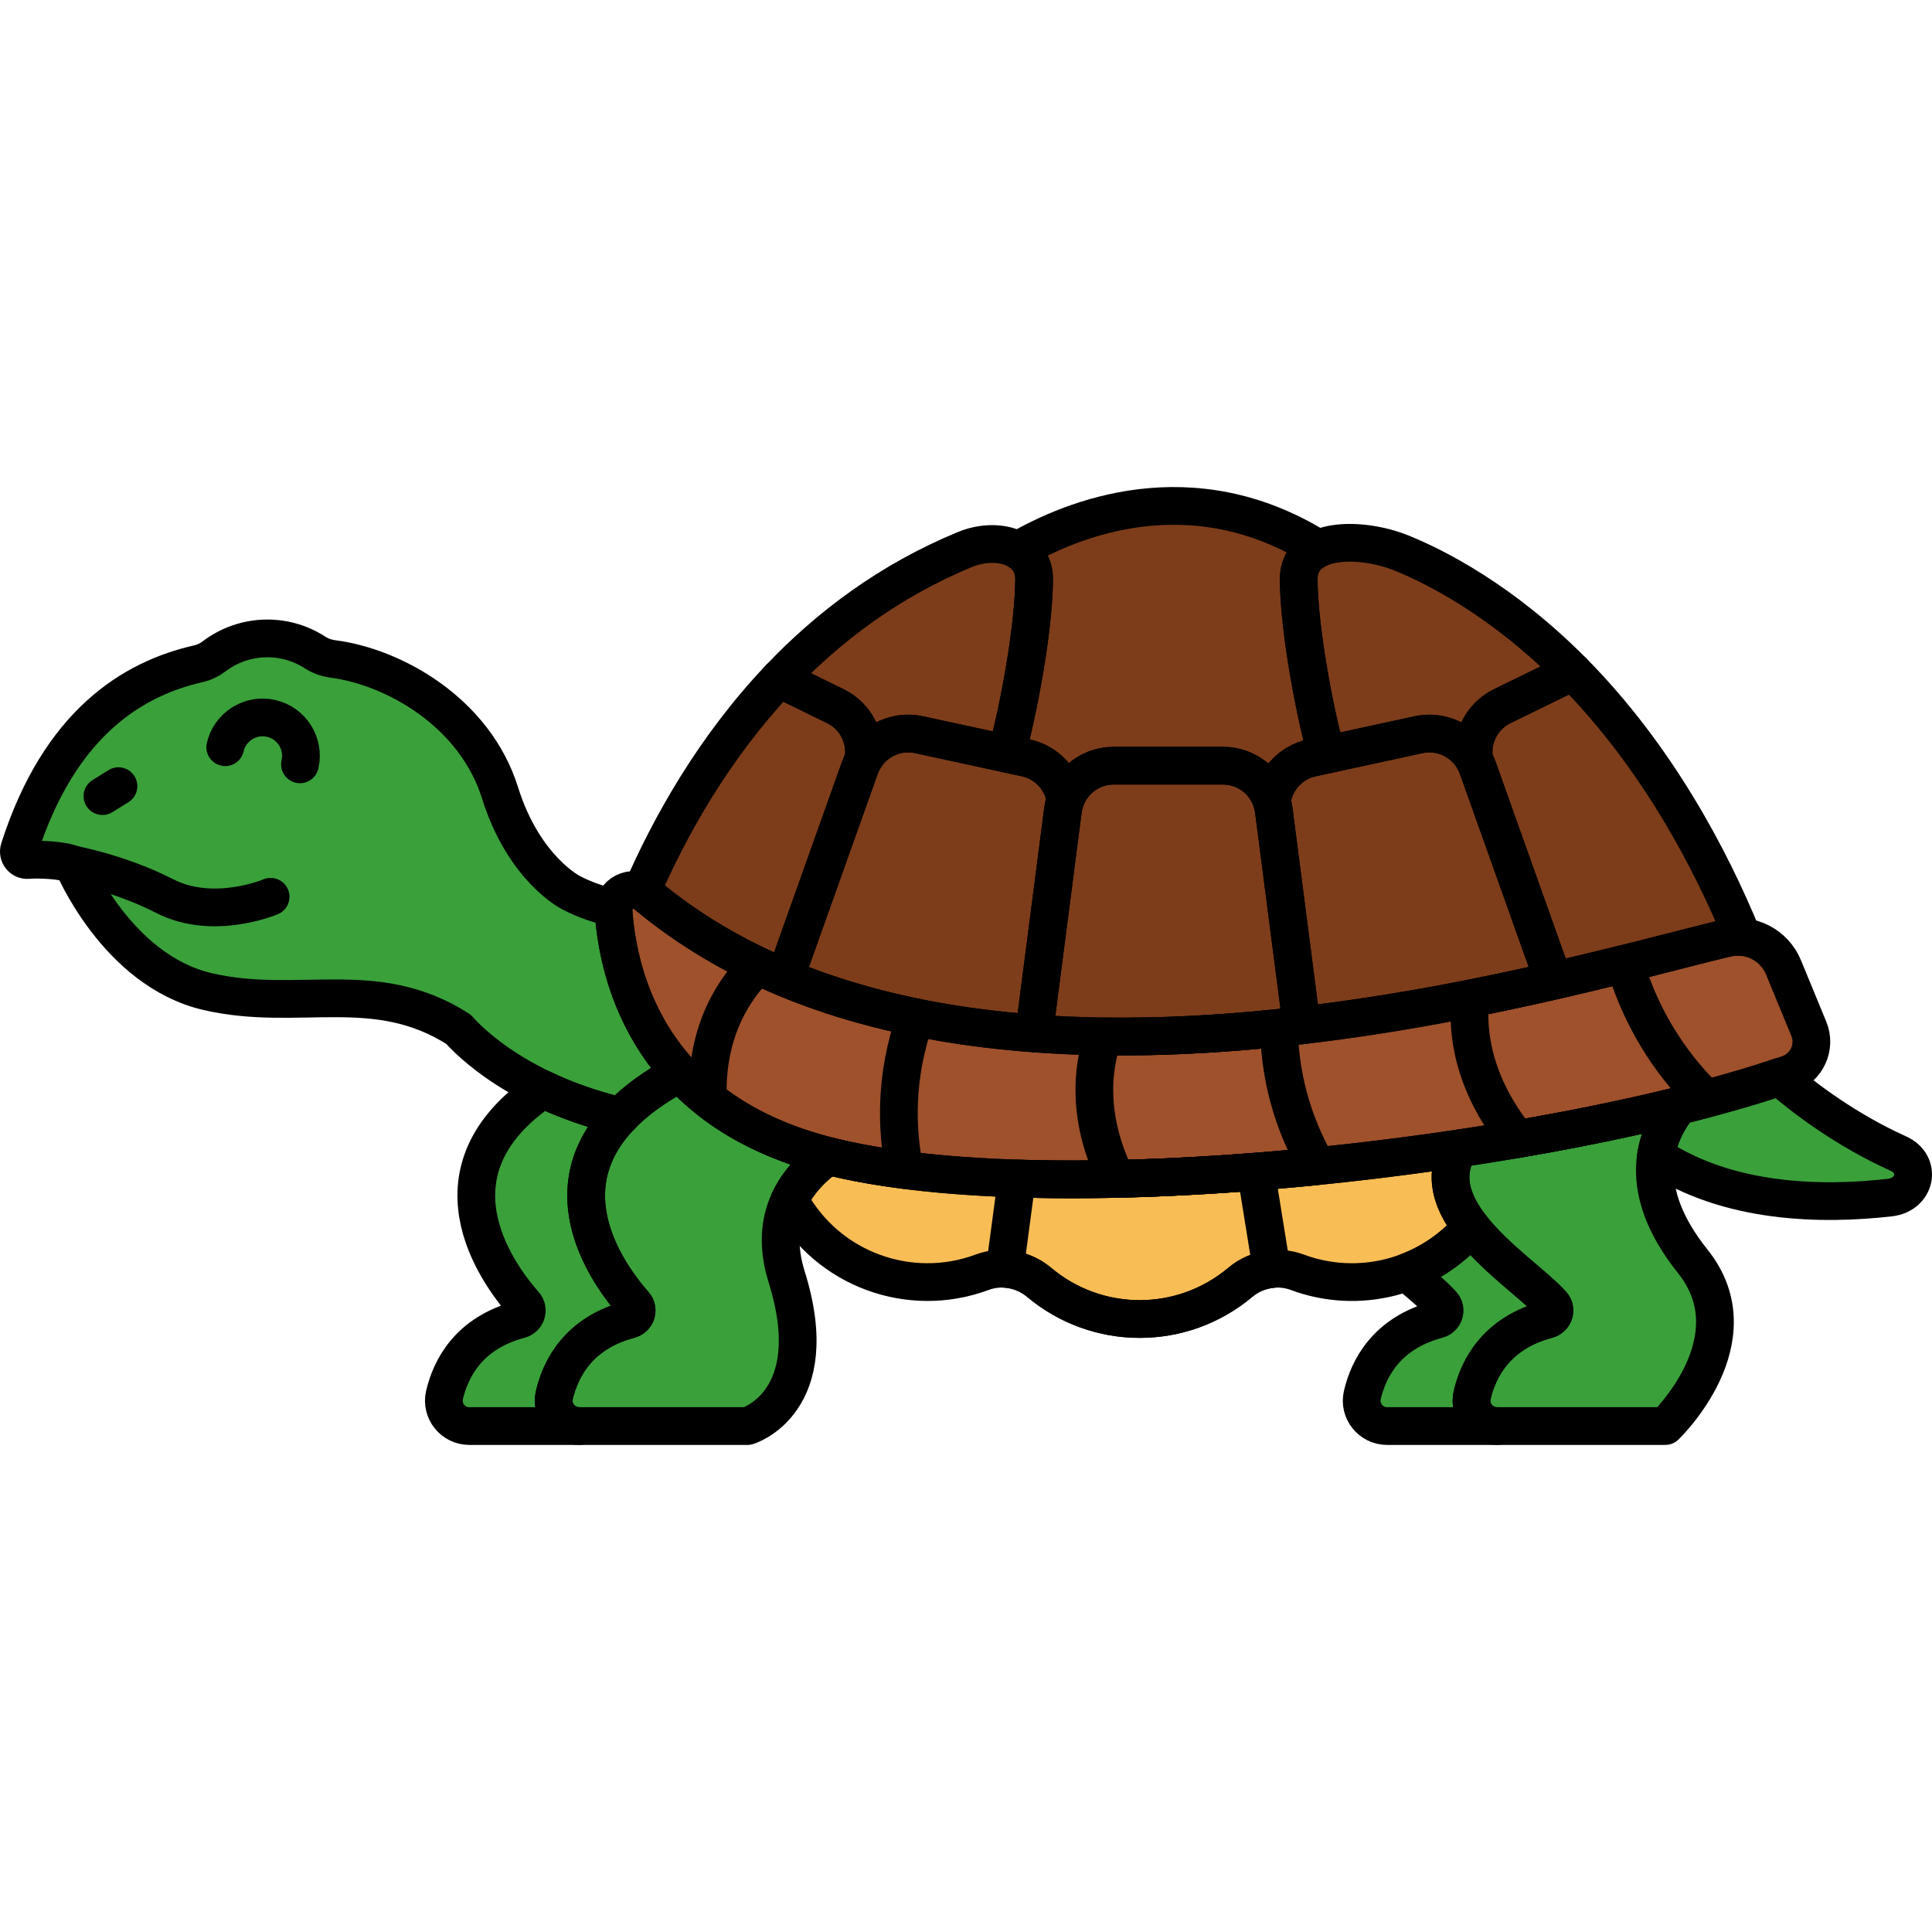 <?xml version="1.0" encoding="utf-8"?>
<!-- Generator: Adobe Illustrator 22.0.0, SVG Export Plug-In . SVG Version: 6.00 Build 0)  -->
<svg version="1.1" xmlns="http://www.w3.org/2000/svg" xmlns:xlink="http://www.w3.org/1999/xlink" x="0px" y="0px"
	 viewBox="0 0 256 256" style="enable-background:new 0 0 256 256;" xml:space="preserve">
<style type="text/css">
	.st0{fill:#F9BD55;}
	.st1{fill:#F4DBCE;}
	.st2{fill:#52565B;}
	.st3{fill:#FD605B;}
	.st4{fill:#F98080;}
	.st5{fill:#F9E63A;}
	.st6{fill:#039BE6;}
	.st7{fill:none;stroke:#000000;stroke-width:5;stroke-linecap:round;stroke-linejoin:round;stroke-miterlimit:10;}
	.st8{fill:#7D3D1A;}
	.st9{fill:#EAA250;}
	.st10{fill:#DD7F57;}
	.st11{fill:#FFC097;}
	.st12{fill:#F49667;}
	.st13{fill:#F89422;}
	.st14{fill:#E3E4E5;}
	.st15{fill:#6E7175;}
	.st16{fill:#46BAF9;}
	.st17{fill:#D9F3FF;}
	.st18{fill:#828487;}
	.st19{fill:#A8AEB2;}
	.st20{fill:#C9CDD1;}
	.st21{fill:#8CD8F9;}
	.st22{fill:#1AA7E5;}
	.st23{fill:#ACE7FC;}
	.st24{fill:#FFFFFF;}
	.st25{fill:#9E512B;}
	.st26{fill:#7ED5FC;}
	.st27{fill:#7CCC4E;}
	.st28{fill:#3AA03A;}
	.st29{fill:#FCB1B1;}
	.st30{fill:#F76E23;}
	.st31{fill:#C16A44;}
	.st32{fill:#B796EA;}
</style>
<g id="Layer_1">
</g>
<g id="Layer_2">
</g>
<g id="Layer_3">
</g>
<g id="Layer_4">
</g>
<g id="Layer_5">
</g>
<g id="Layer_6">
</g>
<g id="Layer_7">
</g>
<g id="Layer_8">
</g>
<g id="Layer_9">
</g>
<g id="Layer_10">
</g>
<g id="Layer_11">
</g>
<g id="Layer_12">
</g>
<g id="Layer_13">
</g>
<g id="Layer_14">
</g>
<g id="Layer_15">
</g>
<g id="Layer_16">
</g>
<g id="Layer_17">
</g>
<g id="Layer_18">
</g>
<g id="Layer_19">
</g>
<g id="Layer_20">
</g>
<g id="Layer_21">
</g>
<g id="Layer_22">
</g>
<g id="Layer_23">
</g>
<g id="Layer_24">
</g>
<g id="Layer_25">
</g>
<g id="Layer_26">
</g>
<g id="Layer_27">
</g>
<g id="Layer_28">
</g>
<g id="Layer_29">
</g>
<g id="Layer_30">
</g>
<g id="Layer_31">
	<g>
		<path class="st25" d="M239.675,136.319l-3.343-8.118c-1.23-2.988-4.444-4.636-7.589-3.892
			c-21.582,5.109-100.728,29.655-143.081-5.748c-1.806-1.51-4.53-0.139-4.364,2.209c0.657,9.264,5.091,26.381,28.141,32.329
			c30.627,7.904,96.938-0.156,127.529-10.792C239.423,141.453,240.665,138.723,239.675,136.319z"/>
		<path class="st8" d="M172.472,135.869l-3.688-28.496c-0.438-3.383-3.319-5.916-6.731-5.916h-14.481
			c-3.411,0-6.293,2.533-6.731,5.916l-3.825,29.559C148.899,137.81,161.01,137.212,172.472,135.869z"/>
		<g>
			<path class="st8" d="M168.785,107.374l3.686,28.484c12.225-1.432,23.715-3.692,33.39-5.905l-10.064-28.245
				c-1.145-3.214-4.498-5.078-7.832-4.355l-14.152,3.069c-2.858,0.62-4.935,2.977-5.289,5.779
				C168.643,106.578,168.732,106.969,168.785,107.374z"/>
		</g>
		<g>
			<path class="st8" d="M208.42,88.996l-9.359,4.57c-2.707,1.322-4.173,4.237-3.728,7.127c0.178,0.322,0.337,0.658,0.464,1.015
				l10.064,28.245c9.905-2.265,17.919-4.469,22.883-5.643c0.731-0.173,1.464-0.205,2.177-0.132
				C226.579,113.594,219.455,100.153,208.42,88.996z"/>
		</g>
		<g>
			<path class="st8" d="M140.842,107.374c0.063-0.49,0.183-0.959,0.344-1.408c-0.438-2.697-2.477-4.941-5.255-5.544l-14.152-3.069
				c-3.334-0.723-6.687,1.141-7.832,4.355l-9.927,27.862c10.254,4.282,21.518,6.502,32.999,7.351L140.842,107.374z"/>
		</g>
		<g>
			<path class="st8" d="M113.947,101.707c0.127-0.357,0.285-0.693,0.464-1.015c0.445-2.89-1.021-5.805-3.728-7.127l-7.445-3.635
				c-8.639,9.121-14.458,19.52-18.236,28.223c0.228,0.101,0.451,0.233,0.66,0.408c5.556,4.644,11.752,8.241,18.361,11
				L113.947,101.707z"/>
		</g>
		<g>
			<path class="st8" d="M187.965,97.352c2.964-0.643,5.939,0.762,7.368,3.34c-0.445-2.89,1.021-5.805,3.728-7.127l9.357-4.569
				c-9.446-9.537-18.369-13.964-22.718-15.722c-5.298-2.141-13.613-2.23-13.613,3.436c0,5.061,1.401,14.617,3.665,23.291
				L187.965,97.352z"/>
		</g>
		<g>
			<path class="st8" d="M127.91,72.796c-10.058,4.136-18.165,10.271-24.67,17.135l7.443,3.634c2.707,1.322,4.173,4.237,3.728,7.127
				c1.429-2.578,4.404-3.983,7.368-3.34l11.615,2.519c2.244-8.639,3.63-18.125,3.63-23.161
				C137.023,72.394,131.981,71.122,127.91,72.796z"/>
		</g>
		<g>
			<path class="st8" d="M137.023,76.71c0,5.036-1.386,14.522-3.63,23.161l2.537,0.55c2.778,0.602,4.817,2.846,5.255,5.544
				c0.945-2.653,3.47-4.508,6.387-4.508h14.481c3.004,0,5.594,1.964,6.47,4.742c0.354-2.801,2.432-5.159,5.289-5.779l1.939-0.421
				c-2.264-8.674-3.665-18.23-3.665-23.291c0-1.996,1.044-3.266,2.612-3.995c-16.782-10.5-32.613-4-39.842,0.205
				C136.155,73.671,137.023,74.926,137.023,76.71z"/>
		</g>
		<g>
			<path class="st0" d="M193.302,152.172c0.005-0.001,0.009-0.001,0.014-0.002c-29.953,4.481-63.935,5.966-83.572,1
				c-2.087,1.496-3.964,3.42-5.118,5.849c5.037,9.25,15.999,13.109,25.512,9.561c2.547-0.95,5.458-0.428,7.537,1.323
				c7.719,6.498,18.964,6.499,26.684,0c2.08-1.751,4.99-2.273,7.537-1.323c8.066,3.009,17.297,0.739,23.045-5.975
				C192.443,159.397,191.126,155.835,193.302,152.172z"/>
		</g>
		<path class="st0" d="M134.74,156.156l-1.596,11.969c1.639,0.085,3.244,0.695,4.53,1.778c7.719,6.498,18.964,6.499,26.684,0
			c1.184-0.997,2.64-1.58,4.143-1.735l-2.084-12.921C155.402,156.118,144.562,156.474,134.74,156.156z"/>
		<path class="st28" d="M90.112,142.179c-6.593-7.179-8.413-15.755-8.814-21.41c-0.012-0.166-0.006-0.326,0.01-0.482
			c-1.875-0.404-3.802-1.032-5.652-2.01c0,0-6.237-3.118-9.403-13.232c-3.342-10.677-14.089-16.695-22.137-17.73
			c-0.854-0.11-1.668-0.408-2.393-0.873c-4.11-2.645-9.446-2.443-13.373,0.539c-0.604,0.459-1.299,0.793-2.039,0.962
			c-8.736,1.986-18.4,7.865-23.757,24.54c-0.245,0.761,0.347,1.538,1.145,1.473c1.556-0.126,4.692,0.019,5.958,0.593
			c0,0,5.801,14.039,17.84,16.838c12.04,2.799,22.239-2.082,33.279,5.017c0,0,6.591,8.021,21.453,11.489
			C84.121,145.925,86.688,144,90.112,142.179z"/>
		<path class="st28" d="M109.743,153.17c-0.099-0.025-0.206-0.046-0.304-0.071c-8.98-2.318-15.126-6.333-19.332-10.917
			c-20.718,11.017-10.254,25.892-6.049,30.676c0.606,0.69,0.242,1.754-0.646,1.989c-6.761,1.791-9.137,6.505-9.955,9.995
			c-0.494,2.107,1.12,4.118,3.284,4.118h22.304c0,0,10.394-3.118,5.197-19.749C101.8,161.399,105.322,156.34,109.743,153.17z"/>
		<path class="st28" d="M222.451,146.52c-8.7,2.153-18.672,4.085-29.149,5.652c-5.032,8.474,8.608,16.406,12.37,20.686
			c0.606,0.69,0.242,1.754-0.646,1.989c-6.761,1.791-9.137,6.505-9.955,9.995c-0.494,2.107,1.12,4.118,3.284,4.118h22.304
			c0,0,11.954-11.434,3.638-21.828C216.683,157.614,219.154,150.638,222.451,146.52z"/>
		<path class="st28" d="M251.547,152.858c-6.916-3.127-12.389-7.263-15.75-10.161c-3.949,1.327-8.441,2.609-13.346,3.823
			c-1.377,1.72-2.606,3.939-3.02,6.632c9.551,6.352,21.975,6.566,30.982,5.533C253.888,158.286,254.656,154.264,251.547,152.858z"/>
		<path class="st28" d="M73.456,184.842c0.818-3.49,3.194-8.205,9.955-9.995c0.888-0.235,1.252-1.299,0.646-1.989
			c-3.52-4.005-11.415-15.082-1.74-25.047c-0.001-0.001-0.002-0.001-0.003-0.002c-0.027,0.028-0.058,0.056-0.085,0.084
			c-4.019-0.938-7.413-2.211-10.256-3.566c-15.83,10.723-6.407,24.052-2.47,28.531c0.606,0.69,0.242,1.754-0.646,1.989
			c-6.761,1.791-9.137,6.505-9.955,9.995c-0.494,2.107,1.12,4.118,3.284,4.118h14.552C74.576,188.96,72.962,186.949,73.456,184.842z
			"/>
		<g>
			<path class="st28" d="M195.071,184.842c0.818-3.49,3.194-8.205,9.955-9.995c0.888-0.235,1.252-1.299,0.646-1.989
				c-2.136-2.43-7.452-6.037-10.732-10.252c-2.369,2.767-5.335,4.766-8.562,5.965c1.931,1.661,3.709,3.112,4.741,4.287
				c0.606,0.69,0.242,1.754-0.646,1.989c-6.761,1.791-9.137,6.505-9.955,9.995c-0.494,2.107,1.12,4.118,3.284,4.118h14.552
				C196.191,188.96,194.577,186.949,195.071,184.842z"/>
		</g>
		<path class="st7" d="M9.658,114.55c0,0,6.185,1.123,12.17,4.189c6.48,3.319,14.029,0.089,14.029,0.089"/>
		<line class="st7" x1="13.577" y1="105.49" x2="15.697" y2="104.17"/>
		<path class="st7" d="M29.844,99.01c0.626-2.735,3.351-4.444,6.086-3.817c2.735,0.626,4.444,3.351,3.817,6.086"/>
		<path class="st7" d="M239.675,136.319l-3.343-8.118c-1.23-2.988-4.444-4.636-7.589-3.892
			c-21.582,5.109-100.728,29.655-143.081-5.748c-1.806-1.51-4.53-0.139-4.364,2.209c0.657,9.264,5.091,26.381,28.141,32.329
			c30.627,7.904,96.938-0.156,127.529-10.792C239.423,141.453,240.665,138.723,239.675,136.319z"/>
		<path class="st7" d="M90.112,142.179c-6.593-7.179-8.413-15.755-8.814-21.41c-0.012-0.166-0.006-0.326,0.01-0.482
			c-1.875-0.404-3.802-1.032-5.652-2.01c0,0-6.237-3.118-9.403-13.232c-3.342-10.677-14.089-16.695-22.137-17.73
			c-0.854-0.11-1.668-0.408-2.393-0.873c-4.11-2.645-9.446-2.443-13.373,0.539c-0.604,0.459-1.299,0.793-2.039,0.962
			c-8.736,1.986-18.4,7.865-23.757,24.54c-0.245,0.761,0.347,1.538,1.145,1.473c1.556-0.126,4.692,0.019,5.958,0.593
			c0,0,5.801,14.039,17.84,16.838c12.04,2.799,22.239-2.082,33.279,5.017c0,0,6.591,8.021,21.453,11.489
			C84.121,145.925,86.688,144,90.112,142.179z"/>
		<path class="st7" d="M109.743,153.17c-0.099-0.025-0.206-0.046-0.304-0.071c-8.98-2.318-15.126-6.333-19.332-10.917
			c-20.718,11.017-10.254,25.892-6.049,30.676c0.606,0.69,0.242,1.754-0.646,1.989c-6.761,1.791-9.137,6.505-9.955,9.995
			c-0.494,2.107,1.12,4.118,3.284,4.118h22.304c0,0,10.394-3.118,5.197-19.749C101.8,161.399,105.322,156.34,109.743,153.17z"/>
		<path class="st7" d="M222.451,146.52c-8.7,2.153-18.672,4.085-29.149,5.652c-5.032,8.474,8.608,16.406,12.37,20.686
			c0.606,0.69,0.242,1.754-0.646,1.989c-6.761,1.791-9.137,6.505-9.955,9.995c-0.494,2.107,1.12,4.118,3.284,4.118h22.304
			c0,0,11.954-11.434,3.638-21.828C216.683,157.614,219.154,150.638,222.451,146.52z"/>
		<path class="st7" d="M251.547,152.858c-6.916-3.127-12.389-7.263-15.75-10.161c-3.949,1.327-8.441,2.609-13.346,3.823
			c-1.377,1.72-2.606,3.939-3.02,6.632c9.551,6.352,21.975,6.566,30.982,5.533C253.888,158.286,254.656,154.264,251.547,152.858z"/>
		<g>
			<path class="st7" d="M193.302,152.172c0.005-0.001,0.009-0.001,0.014-0.002c-29.953,4.481-63.935,5.966-83.572,1
				c-2.087,1.496-3.964,3.42-5.118,5.849c5.037,9.25,15.999,13.109,25.512,9.561c2.547-0.95,5.458-0.428,7.537,1.323
				c7.719,6.498,18.964,6.499,26.684,0c2.08-1.751,4.99-2.273,7.537-1.323c8.066,3.009,17.297,0.739,23.045-5.975
				C192.443,159.397,191.126,155.835,193.302,152.172z"/>
		</g>
		<path class="st7" d="M119.865,155.025c-1.051-5.157-1.377-12.275,1.445-20.223c-7.299-1.491-14.346-3.71-20.916-6.851
			c-2.751,2.68-6.951,8.346-6.588,17.678c3.905,3.113,8.993,5.756,15.634,7.47C112.563,153.905,116.074,154.537,119.865,155.025z"/>
		<path class="st7" d="M169.468,136.201c-7.602,0.794-15.45,1.241-23.297,1.131c-1.461,4.28-2.182,10.835,1.757,18.873
			c8.595-0.19,17.616-0.779,26.623-1.686C172.07,150.243,169.597,144.043,169.468,136.201z"/>
		<path class="st7" d="M215.308,127.69c-5.862,1.46-12.816,3.106-20.489,4.621c-0.435,4.275,0.22,11.15,6.234,18.621
			c9.083-1.553,17.604-3.369,25.027-5.342C222.438,142.047,217.792,136.177,215.308,127.69z"/>
		<path class="st7" d="M172.472,135.869l-3.688-28.496c-0.438-3.383-3.319-5.916-6.731-5.916h-14.481
			c-3.411,0-6.293,2.533-6.731,5.916l-3.825,29.559C148.899,137.81,161.01,137.212,172.472,135.869z"/>
		<g>
			<path class="st7" d="M168.785,107.374l3.686,28.484c12.225-1.432,23.715-3.692,33.39-5.905l-10.064-28.245
				c-1.145-3.214-4.498-5.078-7.832-4.355l-14.152,3.069c-2.858,0.62-4.935,2.977-5.289,5.779
				C168.643,106.578,168.732,106.969,168.785,107.374z"/>
		</g>
		<g>
			<path class="st7" d="M208.42,88.996l-9.359,4.57c-2.707,1.322-4.173,4.237-3.728,7.127c0.178,0.322,0.337,0.658,0.464,1.015
				l10.064,28.245c9.905-2.265,17.919-4.469,22.883-5.643c0.731-0.173,1.464-0.205,2.177-0.132
				C226.579,113.594,219.455,100.153,208.42,88.996z"/>
		</g>
		<g>
			<path class="st7" d="M140.842,107.374c0.063-0.49,0.183-0.959,0.344-1.408c-0.438-2.697-2.477-4.941-5.255-5.544l-14.152-3.069
				c-3.334-0.723-6.687,1.141-7.832,4.355l-9.927,27.862c10.254,4.282,21.518,6.502,32.999,7.351L140.842,107.374z"/>
		</g>
		<g>
			<path class="st7" d="M113.947,101.707c0.127-0.357,0.285-0.693,0.464-1.015c0.445-2.89-1.021-5.805-3.728-7.127l-7.445-3.635
				c-8.639,9.121-14.458,19.52-18.236,28.223c0.228,0.101,0.451,0.233,0.66,0.408c5.556,4.644,11.752,8.241,18.361,11
				L113.947,101.707z"/>
		</g>
		<g>
			<path class="st7" d="M187.965,97.352c2.964-0.643,5.939,0.762,7.368,3.34c-0.445-2.89,1.021-5.805,3.728-7.127l9.357-4.569
				c-9.446-9.537-18.369-13.964-22.718-15.722c-5.298-2.141-13.613-2.23-13.613,3.436c0,5.061,1.401,14.617,3.665,23.291
				L187.965,97.352z"/>
		</g>
		<g>
			<path class="st7" d="M127.91,72.796c-10.058,4.136-18.165,10.271-24.67,17.135l7.443,3.634c2.707,1.322,4.173,4.237,3.728,7.127
				c1.429-2.578,4.404-3.983,7.368-3.34l11.615,2.519c2.244-8.639,3.63-18.125,3.63-23.161
				C137.023,72.394,131.981,71.122,127.91,72.796z"/>
		</g>
		<g>
			<path class="st7" d="M137.023,76.71c0,5.036-1.386,14.522-3.63,23.161l2.537,0.55c2.778,0.602,4.817,2.846,5.255,5.544
				c0.945-2.653,3.47-4.508,6.387-4.508h14.481c3.004,0,5.594,1.964,6.47,4.742c0.354-2.801,2.432-5.159,5.289-5.779l1.939-0.421
				c-2.264-8.674-3.665-18.23-3.665-23.291c0-1.996,1.044-3.266,2.612-3.995c-16.782-10.5-32.613-4-39.842,0.205
				C136.155,73.671,137.023,74.926,137.023,76.71z"/>
		</g>
		<path class="st7" d="M73.456,184.842c0.818-3.49,3.194-8.205,9.955-9.995c0.888-0.235,1.252-1.299,0.646-1.989
			c-3.52-4.005-11.415-15.082-1.74-25.047c-0.001-0.001-0.002-0.001-0.003-0.002c-0.027,0.028-0.058,0.056-0.085,0.084
			c-4.019-0.938-7.413-2.211-10.256-3.566c-15.83,10.723-6.407,24.052-2.47,28.531c0.606,0.69,0.242,1.754-0.646,1.989
			c-6.761,1.791-9.137,6.505-9.955,9.995c-0.494,2.107,1.12,4.118,3.284,4.118h14.552C74.576,188.96,72.962,186.949,73.456,184.842z
			"/>
		<g>
			<path class="st7" d="M195.071,184.842c0.818-3.49,3.194-8.205,9.955-9.995c0.888-0.235,1.252-1.299,0.646-1.989
				c-2.136-2.43-7.452-6.037-10.732-10.252c-2.369,2.767-5.335,4.766-8.562,5.965c1.931,1.661,3.709,3.112,4.741,4.287
				c0.606,0.69,0.242,1.754-0.646,1.989c-6.761,1.791-9.137,6.505-9.955,9.995c-0.494,2.107,1.12,4.118,3.284,4.118h14.552
				C196.191,188.96,194.577,186.949,195.071,184.842z"/>
		</g>
		<path class="st7" d="M134.74,156.156l-1.596,11.969c1.639,0.085,3.244,0.695,4.53,1.778c7.719,6.498,18.964,6.499,26.684,0
			c1.184-0.997,2.64-1.58,4.143-1.735l-2.084-12.921C155.402,156.118,144.562,156.474,134.74,156.156z"/>
	</g>
</g>
<g id="Layer_32">
</g>
<g id="Layer_33">
</g>
<g id="Layer_34">
</g>
<g id="Layer_35">
</g>
<g id="Layer_36">
</g>
<g id="Layer_37">
</g>
<g id="Layer_38">
</g>
<g id="Layer_39">
</g>
<g id="Layer_40">
</g>
<g id="Layer_41">
</g>
<g id="Layer_42">
</g>
<g id="Layer_43">
</g>
<g id="Layer_44">
</g>
<g id="Layer_45">
</g>
<g id="Layer_46">
</g>
<g id="Layer_47">
</g>
<g id="Layer_48">
</g>
<g id="Layer_49">
</g>
<g id="Layer_50">
</g>
<g id="Layer_51">
</g>
<g id="Layer_52">
</g>
<g id="Layer_53">
</g>
<g id="Layer_54">
</g>
<g id="Layer_55">
</g>
<g id="Layer_56">
</g>
<g id="Layer_57">
</g>
<g id="Layer_58">
</g>
<g id="Layer_59">
</g>
<g id="Layer_60">
</g>
<g id="Layer_61">
</g>
<g id="Layer_62">
</g>
<g id="Layer_63">
</g>
<g id="Layer_64">
</g>
<g id="Layer_65">
</g>
<g id="Layer_66">
</g>
<g id="Layer_67">
</g>
<g id="Layer_68">
</g>
<g id="Layer_69">
</g>
<g id="Layer_70">
</g>
<g id="Layer_71">
</g>
<g id="Layer_72">
</g>
<g id="Layer_73">
</g>
<g id="Layer_74">
</g>
<g id="Layer_75">
</g>
<g id="Layer_76">
</g>
<g id="Layer_77">
</g>
<g id="Layer_78">
</g>
<g id="Layer_79">
</g>
<g id="Layer_80">
</g>
<g id="Layer_81">
</g>
<g id="Layer_82">
</g>
<g id="Layer_83">
</g>
<g id="Layer_84">
</g>
<g id="Layer_85">
</g>
<g id="Layer_86">
</g>
<g id="Layer_87">
</g>
<g id="Layer_88">
</g>
<g id="Layer_89">
</g>
<g id="Layer_90">
</g>
<g id="Layer_91">
</g>
<g id="Layer_92">
</g>
<g id="Layer_93">
</g>
<g id="Layer_94">
</g>
<g id="Layer_95">
</g>
<g id="Layer_96">
</g>
<g id="Layer_97">
</g>
<g id="Layer_98">
</g>
<g id="Layer_99">
</g>
<g id="Layer_100">
</g>
</svg>
